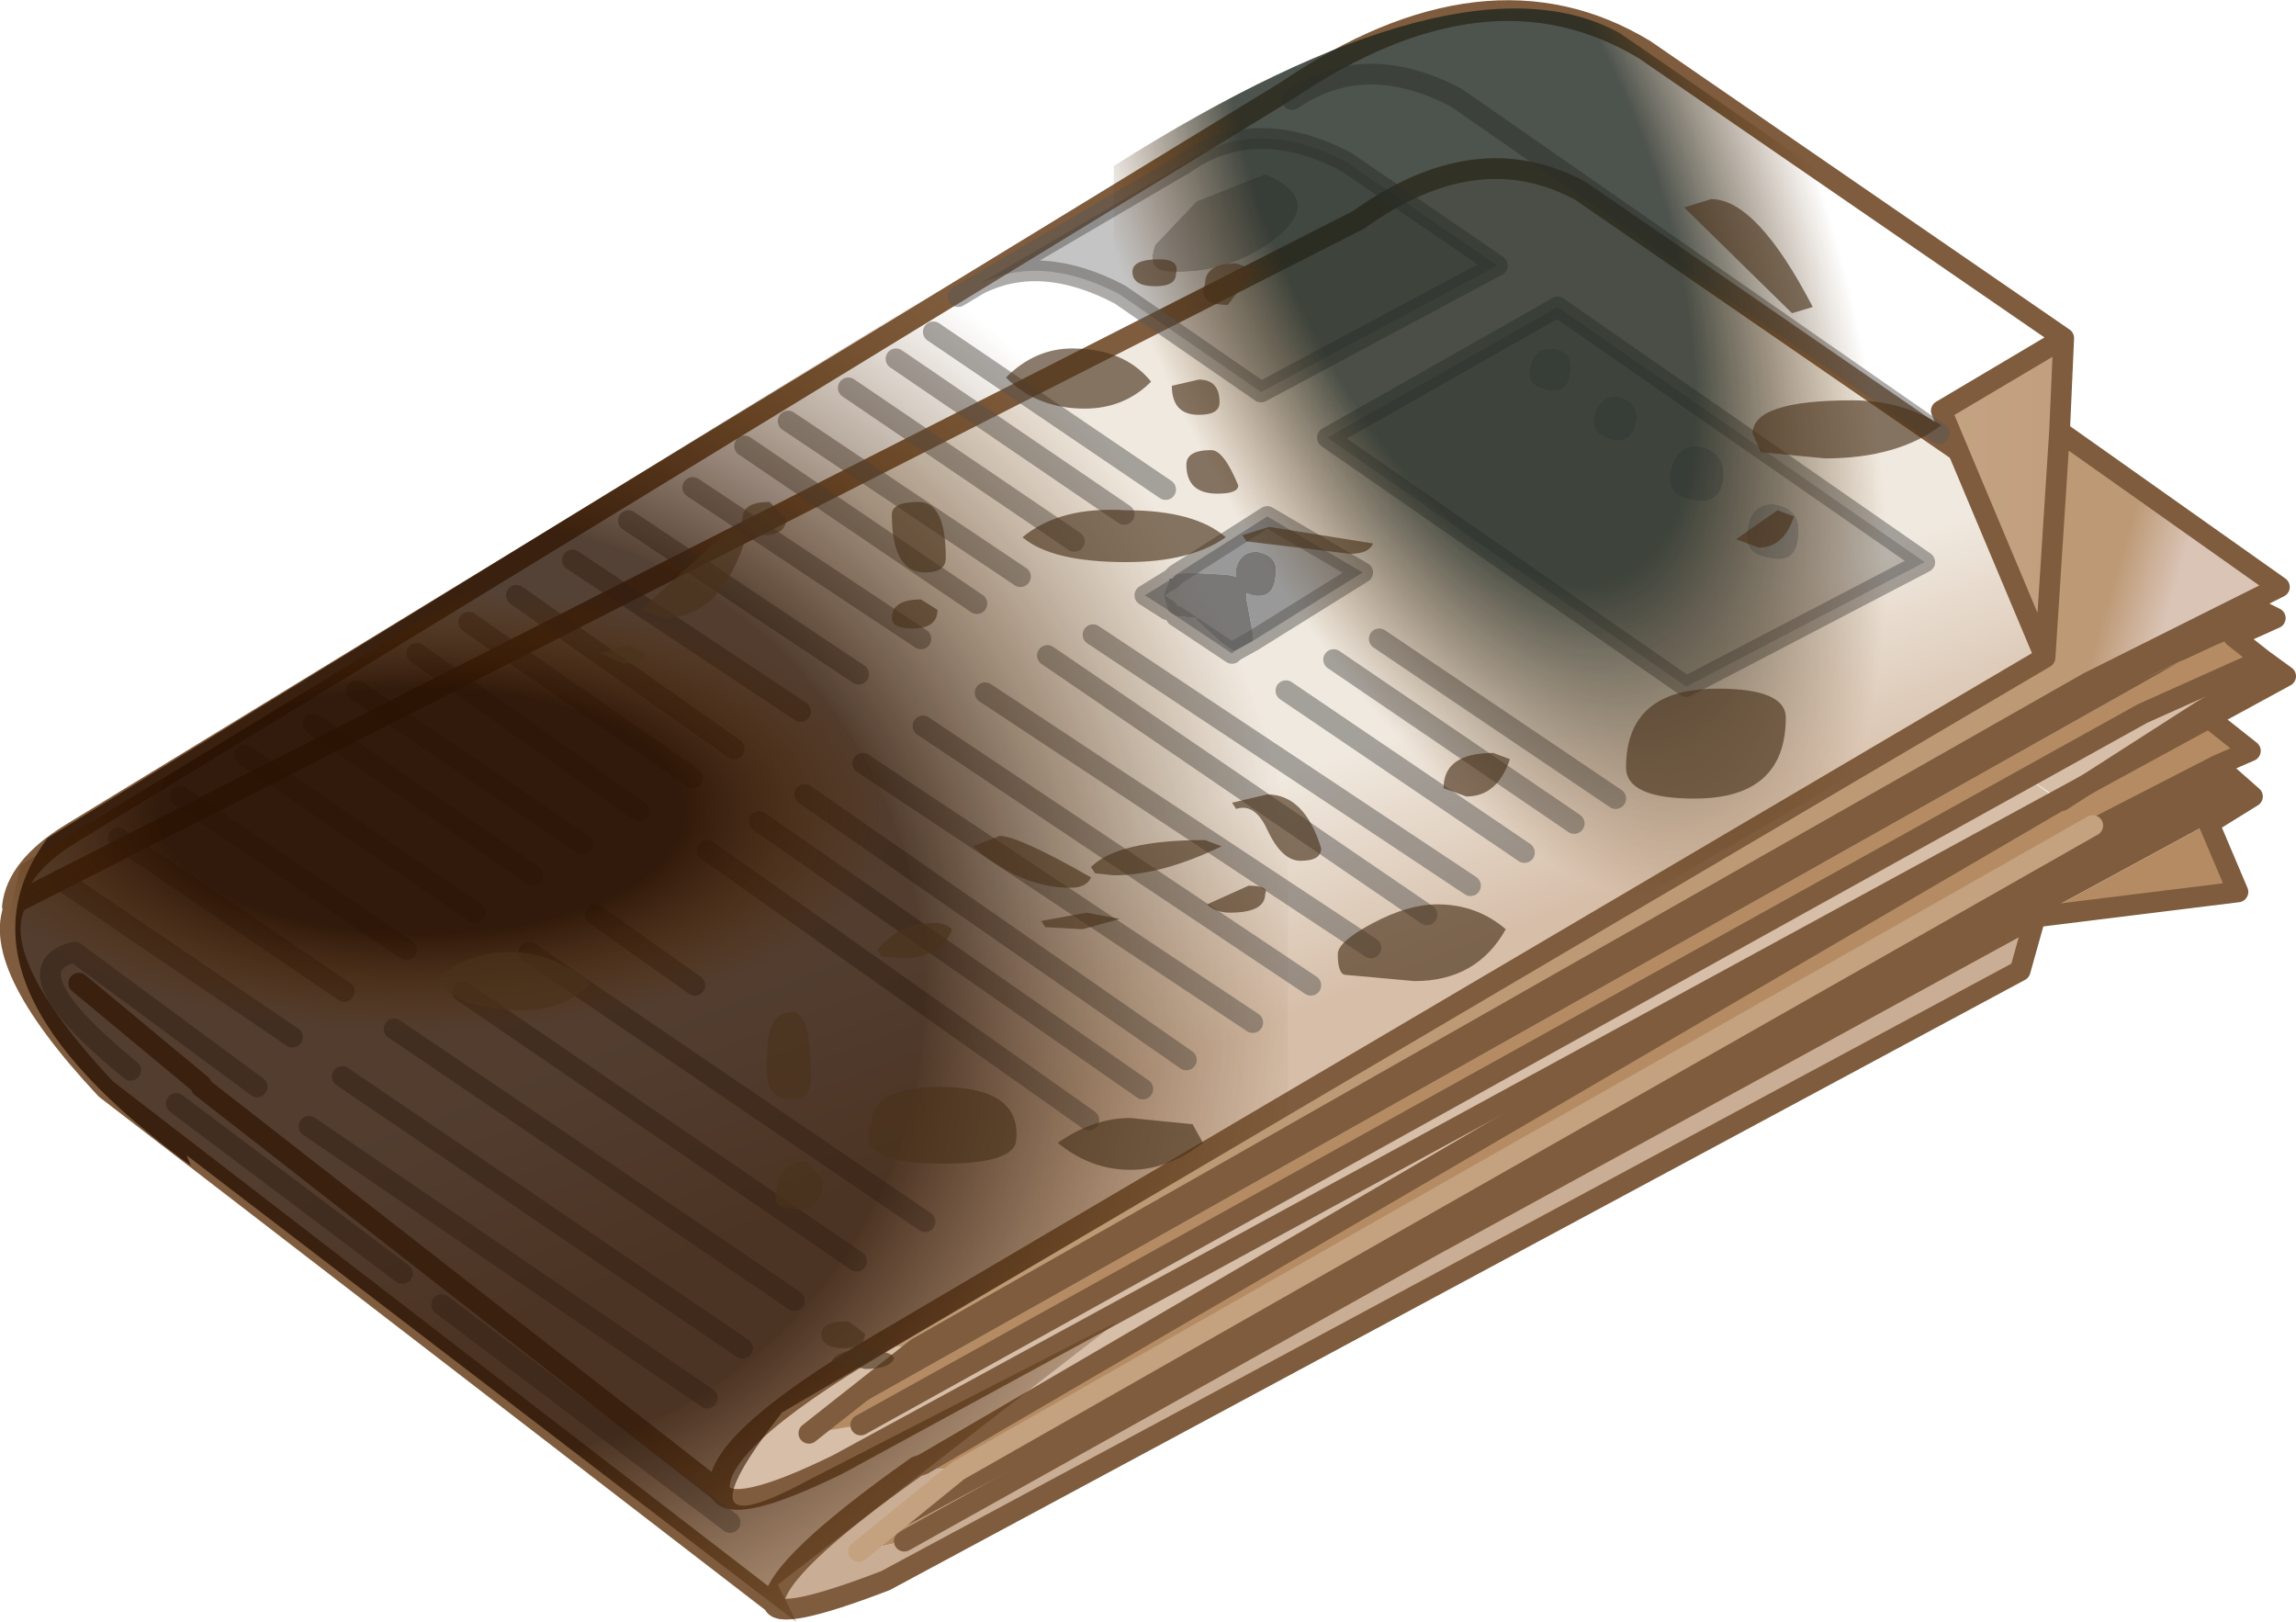 <?xml version="1.0" encoding="UTF-8" standalone="no"?>
<svg xmlns:xlink="http://www.w3.org/1999/xlink" height="39.1px" width="55.35px" xmlns="http://www.w3.org/2000/svg">
  <g transform="matrix(1.0, 0.0, 0.0, 1.0, 26.55, 19.25)">
    <use height="39.1" transform="matrix(1.0, 0.0, 0.0, 1.0, -26.55, -19.25)" width="55.35" xlink:href="#shape0"/>
  </g>
  <defs>
    <g id="shape0" transform="matrix(1.0, 0.0, 0.0, 1.0, 26.55, 19.25)">
      <path d="M-7.9 19.4 L-24.0 7.0 Q-26.9 3.9 -26.15 2.5 L6.2 -13.95 Q9.05 -16.0 11.55 -14.65 L28.25 -3.15 26.5 -2.1 23.15 0.05 22.1 -0.65 23.1 0.05 -4.3 16.05 -4.45 16.1 Q-7.85 18.5 -7.9 19.4" fill="url(#gradient0)" fill-rule="evenodd" stroke="none"/>
      <path d="M26.9 -0.8 L27.75 -0.05 26.7 0.6 22.55 2.85 22.5 2.85 7.95 10.8 -5.85 18.15 -3.45 16.2 Q10.25 8.4 23.9 0.65 L23.2 1.1 26.9 -0.8" fill="#7e5c3d" fill-rule="evenodd" stroke="none"/>
      <path d="M26.5 -2.1 L27.7 -1.15 26.9 -0.8 23.2 1.1 23.9 0.65 Q10.25 8.4 -3.45 16.2 L-4.45 16.1 -4.3 16.05 23.1 0.05 23.15 0.05 26.5 -2.1 M26.7 0.6 L27.4 2.25 22.55 2.85 26.7 0.6 M-5.85 18.15 L7.95 10.8 -4.75 17.9 -5.85 18.15" fill="#b58b64" fill-rule="evenodd" stroke="none"/>
      <path d="M22.5 2.85 L22.5 2.9 22.15 4.15 -5.2 18.85 Q-7.8 19.85 -7.9 19.4 -7.85 18.5 -4.45 16.1 L-3.45 16.2 -5.85 18.15 -4.75 17.9 7.95 10.8 22.5 2.85" fill="#c9ad94" fill-rule="evenodd" stroke="none"/>
      <path d="M26.5 -2.1 L27.7 -1.15 26.9 -0.8 27.75 -0.05 26.7 0.6 27.4 2.25 22.55 2.85 22.5 2.85 22.5 2.9 22.15 4.15 -5.2 18.85 Q-7.8 19.85 -7.9 19.4 L-24.0 7.0 Q-26.9 3.9 -26.15 2.5 L6.2 -13.95 Q9.05 -16.0 11.55 -14.65 L28.25 -3.15 26.5 -2.1 23.15 0.05 M23.1 0.05 L-4.3 16.05 -4.45 16.1 Q-7.85 18.5 -7.9 19.4 M23.2 1.1 L26.9 -0.8 M7.95 10.8 L22.5 2.85 M7.95 10.8 L-4.75 17.9" fill="none" stroke="#7e5c3d" stroke-linecap="round" stroke-linejoin="round" stroke-width="0.5"/>
      <path d="M-3.45 16.2 Q10.25 8.4 23.9 0.65 M-3.45 16.2 L-5.85 18.15" fill="none" stroke="#c4a27f" stroke-linecap="round" stroke-linejoin="round" stroke-width="0.5"/>
      <path d="M-26.25 2.6 Q-26.15 1.65 -24.85 0.85 L4.45 -17.05 Q9.3 -20.35 13.1 -18.05 L23.2 -11.1 20.25 -9.35 22.75 -3.4 -5.35 13.15 Q-9.4 15.55 -9.2 16.7 L-21.7 6.95 -21.7 6.9 -23.85 3.35 -26.25 2.6" fill="url(#gradient1)" fill-rule="evenodd" stroke="none"/>
      <path d="M22.75 -3.4 L20.25 -9.35 23.2 -11.1 23.1 -8.85 22.75 -3.4" fill="url(#gradient2)" fill-rule="evenodd" stroke="none"/>
      <path d="M27.3 -3.9 L28.0 -3.35 25.1 -2.05 -5.8 15.1 -7.05 15.3 26.1 -3.35 25.05 -2.85 27.3 -3.9 M24.4 -3.1 L23.8 -2.8 24.4 -3.1" fill="#b58b64" fill-rule="evenodd" stroke="none"/>
      <path d="M27.6 -4.7 L28.3 -4.35 27.3 -3.9 25.05 -2.85 26.1 -3.35 -7.05 15.3 -4.45 13.25 23.8 -2.8 24.4 -3.1 27.6 -4.7" fill="#7e5c3d" fill-rule="evenodd" stroke="none"/>
      <path d="M-5.35 13.15 L22.75 -3.4 23.1 -8.85 28.4 -5.1 27.6 -4.7 24.4 -3.1 23.8 -2.8 -4.45 13.25 -5.35 13.15" fill="url(#gradient3)" fill-rule="evenodd" stroke="none"/>
      <path d="M-9.2 16.7 Q-9.4 15.55 -5.35 13.15 L-4.45 13.25 -7.05 15.3 -5.8 15.1 25.1 -2.05 28.0 -3.35 28.55 -2.95 -6.35 16.05 Q-8.9 17.3 -9.2 16.7" fill="url(#gradient4)" fill-rule="evenodd" stroke="none"/>
      <path d="M23.2 -11.1 L13.1 -18.05 Q9.3 -20.35 4.45 -17.05 L-24.85 0.85 Q-26.15 1.65 -26.25 2.6 M-21.7 6.9 L-21.7 6.95 -9.2 16.7 Q-9.4 15.55 -5.35 13.15 L22.75 -3.4 20.25 -9.35 23.2 -11.1 23.1 -8.85 28.4 -5.1 27.6 -4.7 28.3 -4.35 27.3 -3.9 28.0 -3.35 28.55 -2.95 -6.35 16.05 Q-8.9 17.3 -9.2 16.7 M23.8 -2.8 L24.4 -3.1 23.8 -2.8 -4.45 13.25 M27.6 -4.7 L24.4 -3.1 M-5.8 15.1 L25.1 -2.05 28.0 -3.35 M22.75 -3.4 L23.1 -8.85 M-7.05 15.3 L-4.45 13.25 M-21.7 6.9 L-24.65 4.45" fill="none" stroke="#7e5c3d" stroke-linecap="round" stroke-linejoin="round" stroke-width="0.5"/>
      <path d="M3.95 -15.05 L2.3 -14.4 1.3 -13.35 Q1.05 -12.7 1.7 -12.7 2.95 -12.65 4.0 -13.35 5.5 -14.4 3.95 -15.05 M-2.95 -12.4 L2.0 -15.3 Q3.7 -16.5 5.9 -15.35 L9.55 -12.85 3.85 -9.8 0.45 -12.15 Q-1.45 -13.15 -2.95 -12.4 M15.0 -7.7 Q15.05 -8.4 14.35 -8.5 13.9 -8.5 13.75 -8.0 13.55 -7.3 14.25 -7.2 14.9 -7.05 15.0 -7.7 M10.75 -9.85 Q11.25 -9.75 11.3 -10.25 11.4 -10.8 10.85 -10.85 10.45 -10.85 10.35 -10.45 10.2 -9.95 10.75 -9.85 M12.4 -9.7 Q12.05 -9.7 11.9 -9.3 11.75 -8.8 12.3 -8.65 12.8 -8.55 12.9 -9.1 12.95 -9.6 12.4 -9.7 M16.2 -7.1 Q15.7 -7.1 15.6 -6.6 15.4 -5.9 16.1 -5.8 16.75 -5.65 16.8 -6.3 16.9 -7.0 16.2 -7.1 M11.0 -11.85 L19.85 -5.7 14.1 -2.7 5.45 -8.7 11.0 -11.85" fill="#000000" fill-opacity="0.231" fill-rule="evenodd" stroke="none"/>
      <path d="M3.95 -15.05 Q5.5 -14.4 4.0 -13.35 2.95 -12.65 1.7 -12.7 1.05 -12.7 1.3 -13.35 L2.3 -14.4 3.95 -15.05 M16.2 -7.1 Q16.9 -7.0 16.8 -6.3 16.75 -5.65 16.1 -5.8 15.4 -5.9 15.6 -6.6 15.7 -7.1 16.2 -7.1 M12.4 -9.7 Q12.95 -9.6 12.9 -9.1 12.8 -8.55 12.3 -8.65 11.75 -8.8 11.9 -9.3 12.05 -9.7 12.4 -9.7 M10.75 -9.85 Q10.2 -9.95 10.35 -10.45 10.45 -10.85 10.85 -10.85 11.4 -10.8 11.3 -10.25 11.25 -9.75 10.75 -9.85 M15.0 -7.7 Q14.9 -7.05 14.25 -7.2 13.55 -7.3 13.75 -8.0 13.9 -8.5 14.35 -8.5 15.05 -8.4 15.0 -7.7" fill="#959595" fill-rule="evenodd" stroke="none"/>
      <path d="M3.65 -3.8 L3.65 -4.0 3.5 -4.8 3.5 -4.95 3.65 -4.9 Q4.15 -4.8 4.2 -5.35 4.3 -5.85 3.75 -5.95 3.35 -5.95 3.25 -5.55 L3.25 -5.35 3.0 -5.4 2.95 -5.4 2.05 -5.45 1.8 -5.4 4.0 -6.8 6.3 -5.45 3.65 -3.8 M1.7 -5.3 L1.65 -5.3 1.5 -4.9 1.6 -4.55 1.05 -4.9 1.7 -5.3 M1.8 -4.4 L2.3 -4.35 2.3 -4.3 2.9 -3.75 3.2 -3.55 3.15 -3.5 1.8 -4.4" fill="#999999" fill-rule="evenodd" stroke="none"/>
      <path d="M1.8 -5.4 L2.05 -5.45 2.95 -5.4 3.0 -5.4 3.25 -5.35 3.25 -5.55 Q3.35 -5.95 3.75 -5.95 4.3 -5.85 4.2 -5.35 4.15 -4.8 3.65 -4.9 L3.5 -4.95 3.5 -4.8 3.65 -4.0 3.65 -3.8 3.2 -3.55 2.9 -3.75 2.3 -4.3 2.3 -4.35 1.8 -4.4 1.65 -4.5 1.6 -4.55 1.5 -4.9 1.65 -5.3 1.7 -5.3 1.8 -5.4" fill="#797877" fill-rule="evenodd" stroke="none"/>
      <path d="M4.6 -16.85 Q6.35 -18.05 8.55 -16.9 L20.2 -8.8 M-2.95 -12.4 L2.0 -15.3 Q3.7 -16.5 5.9 -15.35 L9.55 -12.85 3.85 -9.8 0.45 -12.15 Q-1.45 -13.15 -2.95 -12.4 L-3.45 -12.1 M3.65 -3.8 L6.3 -5.45 4.0 -6.8 1.8 -5.4 1.7 -5.3 1.05 -4.9 1.6 -4.55 M3.2 -3.55 L3.65 -3.8 M1.8 -4.4 L3.15 -3.5 3.2 -3.55 M11.0 -11.85 L5.45 -8.7 14.1 -2.7 19.85 -5.7 11.0 -11.85 M5.6 -3.35 L11.4 0.6 M6.7 -3.85 L12.4 0.0 M4.45 -2.6 L10.2 1.3 M-6.1 -9.9 L-0.65 -6.2 M-9.85 -7.5 L-4.35 -3.85 M-7.55 -9.1 L-1.95 -5.35 M-8.6 -8.5 L-3.0 -4.7 M-15.25 -4.25 L-9.85 -0.5 M-11.4 -6.7 L-5.85 -3.0 M-12.75 -5.75 L-7.25 -2.1 M-14.1 -4.9 L-8.85 -1.2 M-9.5 1.25 L-0.3 7.75 M-12.2 2.8 L-9.8 4.5 M-15.4 4.65 L-5.9 11.15 M-13.8 3.7 L-4.25 10.2 M-17.05 5.55 L-7.4 12.1 M-18.3 6.7 L-8.65 13.25 M-19.1 7.9 L-9.5 14.45 M-15.9 12.2 L-8.95 17.45 M-23.4 6.55 Q-26.4 4.1 -24.75 3.7 L-20.35 6.95 M-23.7 0.95 L-18.25 4.65 M-25.1 1.95 L-19.5 5.75 M-22.3 7.35 L-16.85 11.45 M-22.2 -0.05 L-16.75 3.65 M-19.0 -1.8 L-13.7 1.85 M-16.5 -3.5 L-11.15 0.3 M-17.95 -2.6 L-12.5 1.1 M-20.65 -1.05 L-15.1 2.75 M-1.3 -3.45 L7.85 2.8 M-0.2 -3.95 L8.9 2.1 M-4.3 -1.75 L5.05 4.5 M-2.8 -2.55 L6.5 3.6 M-7.15 -0.1 L2.05 6.3 M-5.75 -0.85 L3.65 5.4 M-8.25 0.55 L1.0 7.0 M-4.95 -10.6 L0.55 -6.85 M-4.05 -11.25 L1.55 -7.45" fill="none" stroke="#5a5856" stroke-linecap="round" stroke-linejoin="round" stroke-opacity="0.498" stroke-width="0.5"/>
      <path d="M-21.95 8.85 Q-28.0 4.45 -25.4 0.95 L4.5 -17.45 4.5 7.65 -7.7 14.8 Q-10.35 18.2 -7.1 16.45 L0.4 12.6 -7.8 18.95 -7.35 19.85 -22.05 8.6 -21.95 8.85" fill="url(#gradient5)" fill-rule="evenodd" stroke="none"/>
      <path d="M12.5 -18.45 L20.05 -13.25 20.05 -1.7 6.9 5.95 3.8 5.45 0.3 4.4 0.3 -15.25 Q8.7 -20.55 12.5 -18.45" fill="url(#gradient6)" fill-rule="evenodd" stroke="none"/>
      <path d="M-14.95 -4.95 Q-11.05 -4.75 -8.1 -3.45 -4.65 -1.9 -4.65 0.3 -4.65 2.5 -8.1 4.05 -11.55 5.6 -16.4 5.6 -21.25 5.6 -24.7 4.05 L-26.4 3.1 -26.05 1.6 -15.3 -4.95 -14.95 -4.95" fill="url(#gradient7)" fill-rule="evenodd" stroke="none"/>
      <path d="M14.7 -14.45 Q15.8 -14.45 17.15 -11.85 L16.65 -11.7 14.05 -14.25 14.7 -14.45 M1.4 -13.0 Q1.9 -13.0 1.8 -12.65 1.8 -12.35 1.3 -12.35 0.75 -12.35 0.75 -12.7 0.75 -13.0 1.4 -13.0 M3.25 -12.9 L3.7 -12.75 3.05 -11.9 Q2.3 -11.9 2.5 -12.4 2.5 -12.9 3.25 -12.9 M2.35 -10.1 Q2.85 -10.1 2.85 -9.55 2.85 -9.25 2.35 -9.25 1.7 -9.25 1.7 -9.95 L2.35 -10.1 M3.3 -7.55 Q3.3 -7.35 2.8 -7.35 2.05 -7.35 2.05 -8.05 2.05 -8.4 2.65 -8.4 2.95 -8.4 3.3 -7.55 M4.05 -6.55 L6.55 -6.15 Q6.45 -5.9 6.0 -5.9 L3.5 -6.2 3.4 -6.35 4.05 -6.55 M3.0 -6.3 Q2.15 -5.7 0.6 -5.7 -1.2 -5.7 -1.9 -6.3 -1.0 -7.05 0.6 -6.95 2.25 -6.95 3.0 -6.3 M9.45 -1.1 L9.85 -0.95 Q9.55 -0.05 8.8 -0.05 L8.25 -0.25 Q8.25 -1.1 9.45 -1.1 M15.9 -8.35 L15.7 -8.8 Q15.7 -9.6 18.1 -9.6 19.3 -9.6 20.25 -9.0 19.2 -8.2 17.45 -8.2 L15.9 -8.35 M16.7 -6.8 Q16.45 -6.05 15.85 -6.05 L15.3 -6.25 16.3 -6.95 16.7 -6.8 M14.85 -2.65 Q16.5 -2.65 16.5 -1.95 16.5 0.0 14.3 0.0 12.65 0.0 12.65 -0.75 12.65 -2.65 14.85 -2.65 M9.75 3.15 Q9.05 4.4 7.55 4.4 L5.9 4.25 Q5.7 4.25 5.7 3.75 5.7 3.45 6.55 3.0 7.4 2.55 8.1 2.55 9.05 2.55 9.75 3.15 M3.25 0.25 L3.15 0.1 4.0 -0.1 Q4.9 -0.1 5.3 1.2 5.3 1.5 4.8 1.5 4.35 1.5 4.0 0.75 3.7 0.1 3.25 0.25 M3.95 2.3 Q3.95 2.75 3.1 2.75 2.75 2.75 2.55 2.55 L3.55 2.1 Q4.05 2.1 3.95 2.3 M0.3 1.85 L-0.15 1.8 -0.25 1.65 Q0.4 1.0 2.5 1.0 L2.9 1.15 Q1.45 1.85 0.3 1.85 M0.7 8.95 Q-0.25 8.95 -1.05 8.3 -0.2 7.7 0.7 7.7 L2.2 7.85 2.45 8.3 Q1.6 8.95 0.7 8.95 M-11.0 -3.45 Q-11.0 -3.25 -11.5 -3.25 L-12.1 -3.5 -11.4 -3.7 -11.0 -3.5 -11.0 -3.45 M-11.1 -4.55 L-8.95 -6.5 -8.55 -6.35 Q-9.15 -4.35 -10.55 -4.35 L-11.1 -4.55 M-2.3 -10.15 Q-1.6 -10.85 -0.7 -10.85 0.55 -10.85 1.2 -10.05 0.55 -9.4 -0.4 -9.4 -1.55 -9.4 -2.3 -10.15 M-4.4 -7.15 Q-3.75 -7.15 -3.75 -5.8 -3.75 -5.45 -4.25 -5.45 -5.05 -5.45 -5.05 -6.85 -5.05 -7.15 -4.4 -7.15 M-7.6 -6.75 Q-7.6 -6.35 -8.15 -6.35 -8.8 -6.35 -8.65 -6.75 -8.65 -7.15 -8.0 -7.15 L-7.6 -6.75 M-4.55 -4.1 Q-5.05 -4.1 -5.05 -4.35 -5.05 -4.8 -4.35 -4.8 L-3.95 -4.55 Q-3.95 -4.1 -4.55 -4.1 M-0.75 2.15 Q-1.95 2.15 -3.1 1.15 L-2.45 0.9 Q-2.0 0.9 -0.25 1.9 -0.35 2.15 -0.75 2.15 M-0.35 2.75 L0.45 2.9 -0.45 3.15 -1.35 3.1 -1.45 2.95 -0.35 2.75 M-4.85 3.85 L-5.3 3.8 -5.4 3.65 Q-4.9 3.0 -4.0 3.0 -3.75 3.0 -3.6 3.15 -3.85 3.85 -4.85 3.85 M-7.45 5.15 Q-7.0 5.15 -7.0 6.75 -7.0 7.25 -7.5 7.25 -8.2 7.25 -8.05 6.1 -8.05 5.15 -7.45 5.15 M-7.3 9.9 Q-7.85 9.9 -7.85 9.65 -7.85 8.75 -7.1 8.75 L-6.7 9.2 Q-6.7 9.9 -7.3 9.9 M-2.05 8.2 Q-2.05 8.8 -3.8 8.8 -6.0 8.8 -5.55 7.85 -5.55 6.95 -3.9 6.95 -1.95 6.95 -2.05 8.2 M-13.9 5.1 Q-15.6 5.1 -16.0 4.35 -15.3 3.7 -14.25 3.7 -13.25 3.7 -12.3 4.45 -12.95 5.1 -13.9 5.1 M-5.7 13.75 L-6.5 13.55 Q-6.35 13.3 -5.85 13.3 -5.0 13.3 -5.0 13.5 -5.1 13.75 -5.7 13.75 M-6.2 13.25 Q-6.75 13.25 -6.75 12.9 -6.75 12.6 -6.1 12.6 L-5.7 12.9 Q-5.7 13.25 -6.2 13.25" fill="#4a321b" fill-opacity="0.643" fill-rule="evenodd" stroke="none"/>
    </g>
    <linearGradient gradientTransform="matrix(0.004, 0.002, 0.039, -0.015, 16.65, -2.3)" gradientUnits="userSpaceOnUse" id="gradient0" spreadMethod="pad" x1="-819.2" x2="819.2">
      <stop offset="0.0" stop-color="#f0e9df"/>
      <stop offset="1.0" stop-color="#d6bea9"/>
    </linearGradient>
    <linearGradient gradientTransform="matrix(0.0, 0.0, 0.0, 0.0, 0.0, 0.0)" gradientUnits="userSpaceOnUse" id="gradient1" spreadMethod="pad" x1="-819.2" x2="819.2">
      <stop offset="0.0" stop-color="#dac4b6"/>
      <stop offset="1.0" stop-color="#bd9975"/>
    </linearGradient>
    <linearGradient gradientTransform="matrix(0.023, 0.0, 0.0, 0.012, 9.65, 6.75)" gradientUnits="userSpaceOnUse" id="gradient2" spreadMethod="pad" x1="-819.2" x2="819.2">
      <stop offset="0.0" stop-color="#dac4b6"/>
      <stop offset="1.0" stop-color="#bd9975"/>
    </linearGradient>
    <linearGradient gradientTransform="matrix(-9.0E-4, -2.0E-4, 0.005, -0.017, 21.95, 5.7)" gradientUnits="userSpaceOnUse" id="gradient3" spreadMethod="pad" x1="-819.2" x2="819.2">
      <stop offset="0.0" stop-color="#dac4b6"/>
      <stop offset="1.0" stop-color="#bd9975"/>
    </linearGradient>
    <linearGradient gradientTransform="matrix(0.0, 0.0, 0.0, 0.0, 0.0, 0.0)" gradientUnits="userSpaceOnUse" id="gradient4" spreadMethod="pad" x1="-819.2" x2="819.2">
      <stop offset="0.0" stop-color="#624737"/>
      <stop offset="1.0" stop-color="#9d6a4b"/>
    </linearGradient>
    <radialGradient cx="0" cy="0" gradientTransform="matrix(0.024, -0.012, 0.012, 0.024, -15.65, 4.65)" gradientUnits="userSpaceOnUse" id="gradient5" r="819.2" spreadMethod="pad">
      <stop offset="0.518" stop-color="#291101" stop-opacity="0.792"/>
      <stop offset="0.937" stop-color="#5c2e01" stop-opacity="0.0"/>
    </radialGradient>
    <radialGradient cx="0" cy="0" gradientTransform="matrix(-0.01, 0.004, -0.009, -0.022, 8.6, -14.65)" gradientUnits="userSpaceOnUse" id="gradient6" r="819.2" spreadMethod="pad">
      <stop offset="0.518" stop-color="#1e261e" stop-opacity="0.792"/>
      <stop offset="0.937" stop-color="#5c2e01" stop-opacity="0.0"/>
    </radialGradient>
    <radialGradient cx="0" cy="0" gradientTransform="matrix(0.015, 0.0, 0.0, 0.007, -16.4, 0.3)" gradientUnits="userSpaceOnUse" id="gradient7" r="819.2" spreadMethod="pad">
      <stop offset="0.518" stop-color="#291101" stop-opacity="0.792"/>
      <stop offset="0.937" stop-color="#5c2e01" stop-opacity="0.0"/>
    </radialGradient>
  </defs>
</svg>
